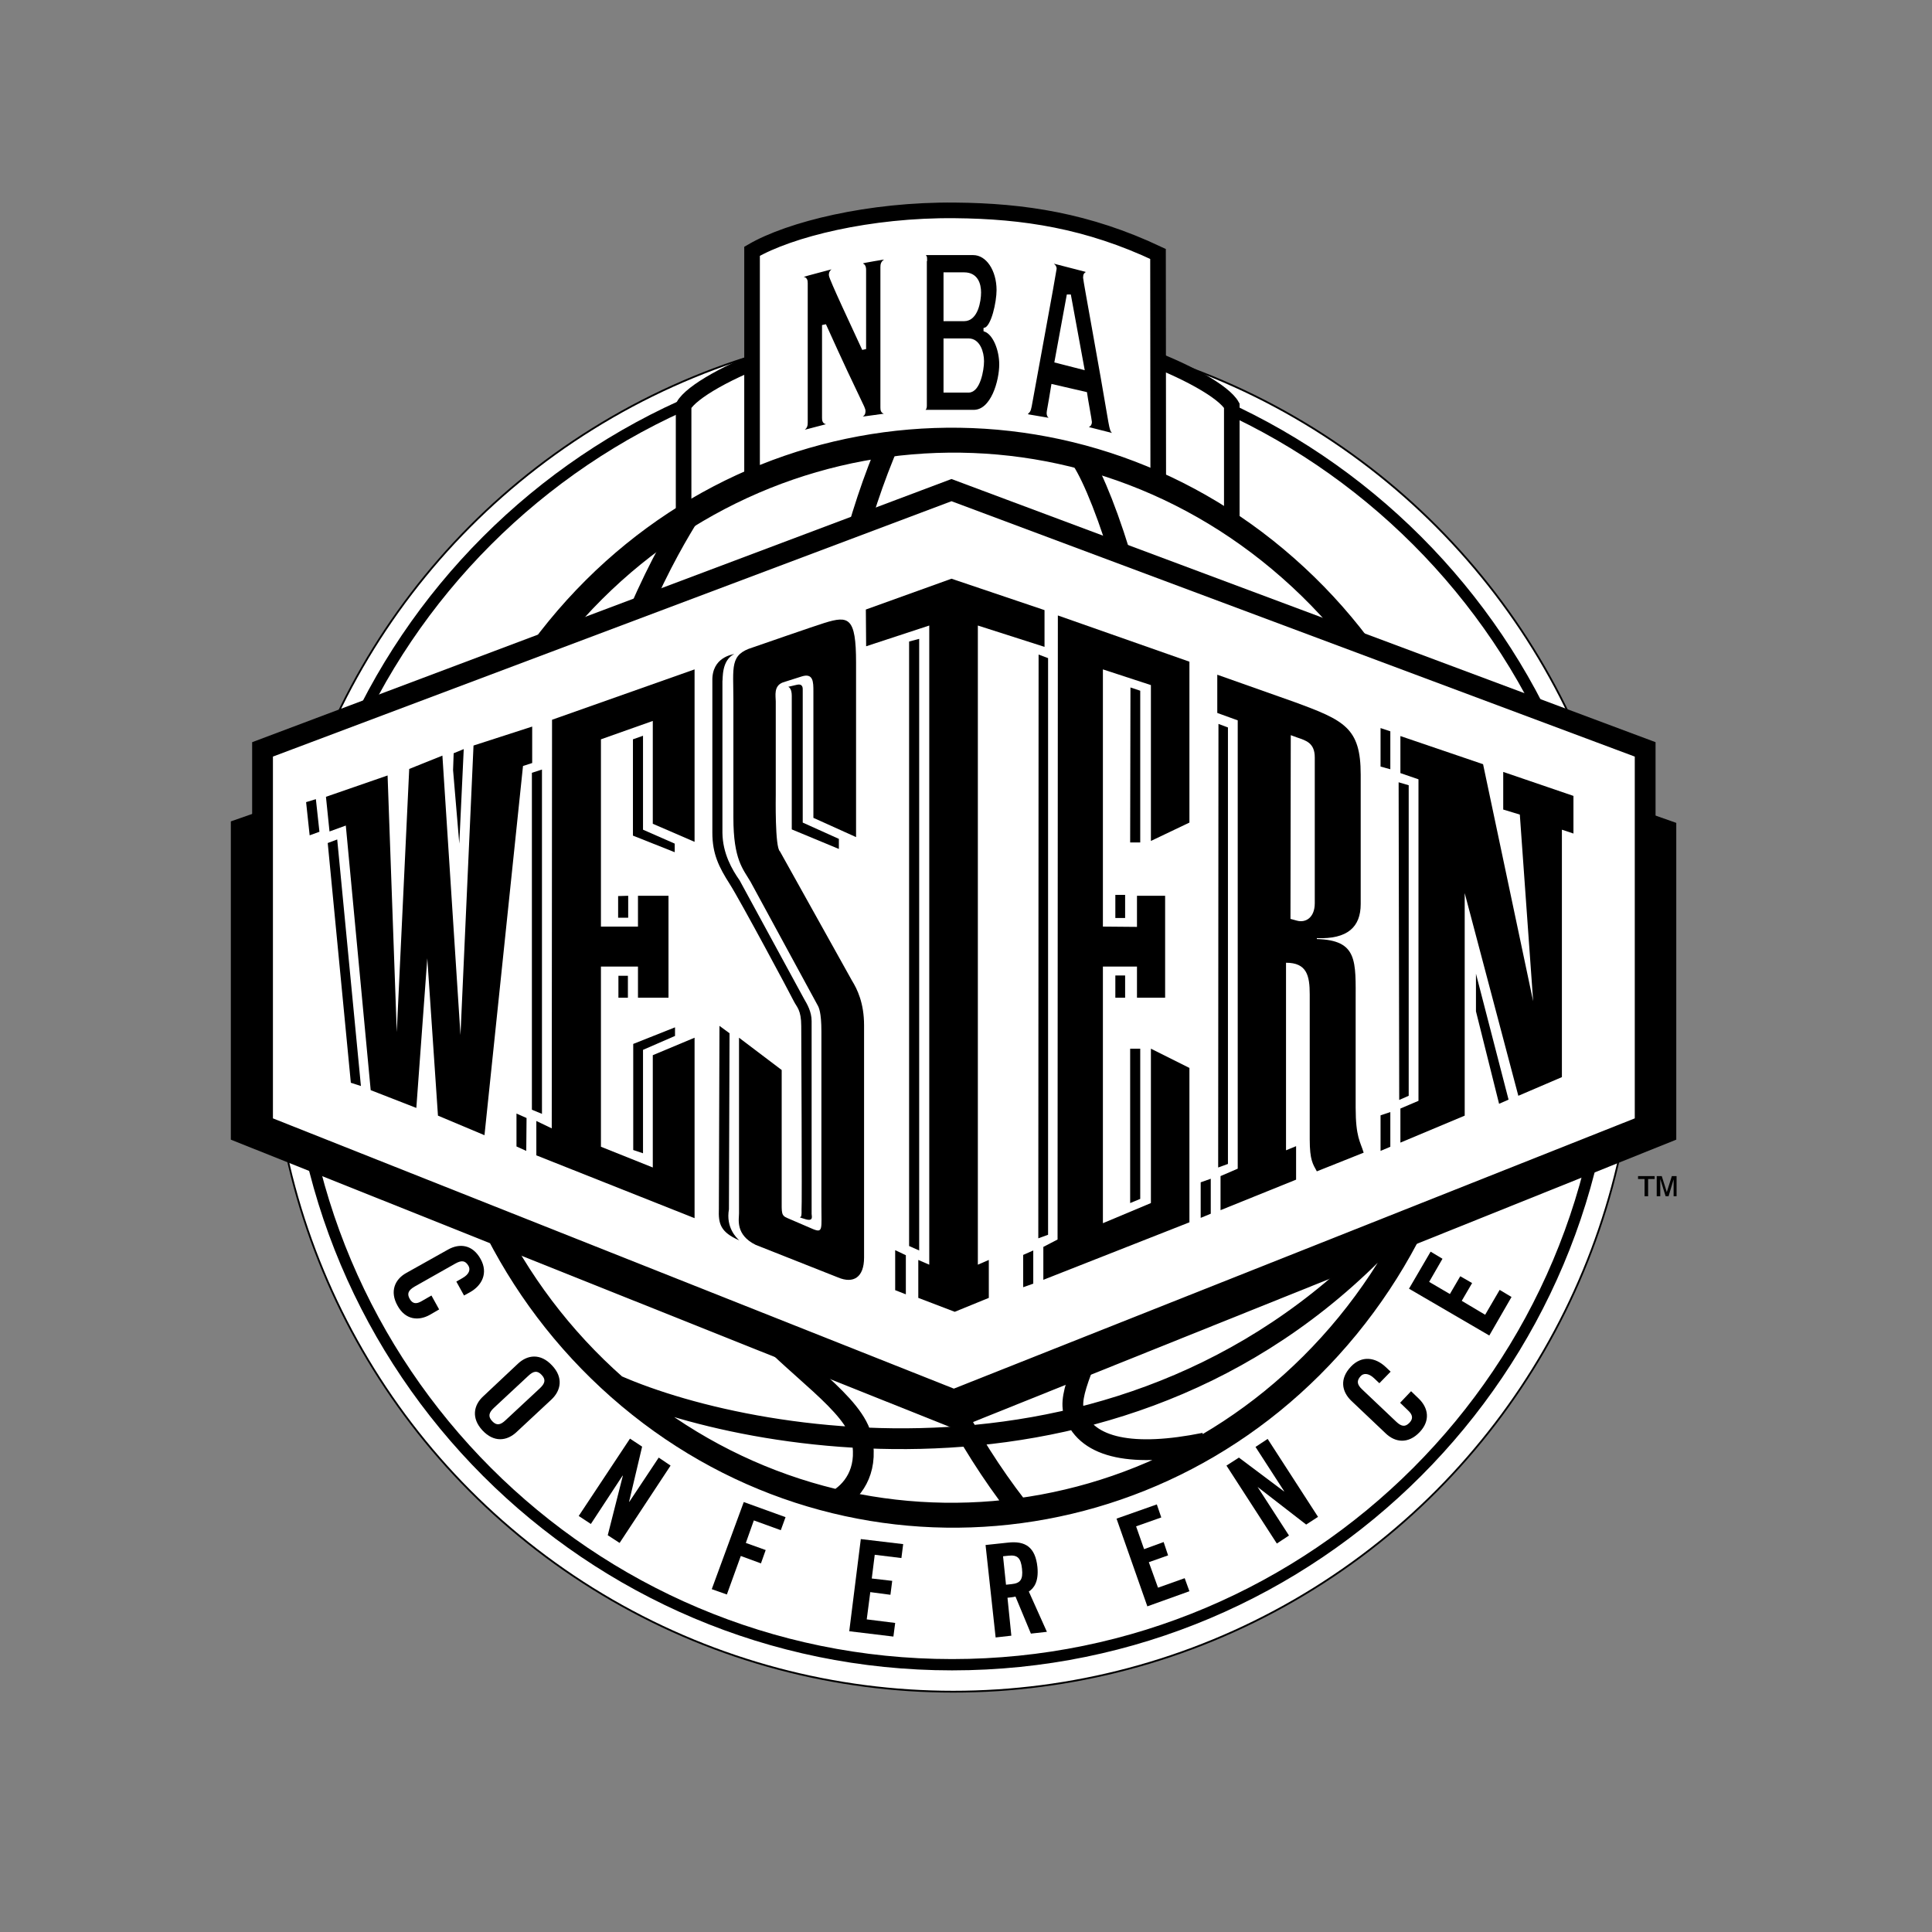 <?xml version="1.0" encoding="utf-8"?>
<!-- Generator: Adobe Illustrator 19.2.1, SVG Export Plug-In . SVG Version: 6.00 Build 0)  -->
<svg version="1.1" id="layer" xmlns="http://www.w3.org/2000/svg" xmlns:xlink="http://www.w3.org/1999/xlink" x="0px" y="0px"
	 viewBox="0 0 652 652" style="enable-background:new 0 0 652 652;" xml:space="preserve">
<rect x="0" y="0" width="652" height="652" fill="#808080" stroke="none"/>
<style type="text/css">
	.st0{fill:#FFFFFF;}
	.st1{fill:none;stroke:#000000;stroke-width:0.612;}
	.st2{fill:none;stroke:#000000;stroke-width:3.813;}
	.st3{fill:none;stroke:#000000;stroke-width:5.258;}
	.st4{fill:none;stroke:#000000;stroke-width:5.274;}
	.st5{fill:none;stroke:#FFFFFF;stroke-width:1.374;}
	.st6{fill:none;stroke:#000000;stroke-width:7.014;}
</style>
<g>
	<path class="st0" d="M321.7,570.9c127.2,0,230.3-103.2,230.3-230.5S448.9,109.9,321.7,109.9S91.4,213.1,91.4,340.4
		S194.5,570.9,321.7,570.9"/>
	<ellipse class="st1" cx="321.7" cy="340.4" rx="230.3" ry="230.5"/>
	<path class="st2" d="M321.3,561.8c122.6,0,222-99.5,222-222.2c0-122.7-99.4-222.2-222-222.2s-222,99.5-222,222.2
		C99.3,462.3,198.7,561.8,321.3,561.8z"/>
	<path class="st0" d="M415.7,136.9c-5.2-9.2-50.1-29.1-92.5-29.1s-87.3,19.9-92.5,29.1v54.8h185L415.7,136.9z"/>
	<path class="st3" d="M415.7,136.9c-5.2-9.2-50.1-29.1-92.5-29.1s-87.3,19.9-92.5,29.1v54.8h185L415.7,136.9z"/>
	<path class="st0" d="M390.8,85.7c-23.7-11.2-45.3-14.5-68.5-14.7c-28.9-0.3-55.8,6.4-68.5,13.8v100.7h137.1L390.8,85.7z"/>
	<path class="st4" d="M390.8,85.7c-23.7-11.2-45.3-14.5-68.5-14.7c-28.9-0.3-55.8,6.4-68.5,13.8v100.7h137.1L390.8,85.7z"/>
	<path d="M299.1,86.8v1.2c-1.2,0.5-1.3,1.3-1.3,2.2v47.3c0,0.9,0.1,1.6,1.3,1.5v1.2l-8.8,1.2v-1.2c0.8-0.2,1.1-0.7,1.1-1.4
		c0-1.3-1.2-2.3-13.3-29.1V141c0,0.9,0.1,1.6,1.3,1.5v1.2l-8.8,2.3v-1.2c1.2-0.5,1.3-1.3,1.3-2.2v-47c0-0.9-0.1-1.6-1.3-1.5v-1.2
		c1.2-0.4,10-2.7,11.1-3v1.2c-1.1,0.4-1.3,1.1-1.3,1.7c0,1.1,8,18,11.2,25V91.1c0-1.2-0.4-1.6-1-1.6v-1.2
		C291.6,88,298.1,86.9,299.1,86.8"/>
	<path class="st5" d="M299.1,86.8v1.2c-1.2,0.5-1.3,1.3-1.3,2.2v47.3c0,0.9,0.1,1.6,1.3,1.5v1.2l-8.8,1.2v-1.2
		c0.8-0.2,1.1-0.7,1.1-1.4c0-1.3-1.2-2.3-13.3-29.1V141c0,0.9,0.1,1.6,1.3,1.5v1.2l-8.8,2.3v-1.2c1.2-0.5,1.3-1.3,1.3-2.2v-47
		c0-0.9-0.1-1.6-1.3-1.5v-1.2c1.2-0.4,10-2.7,11.1-3v1.2c-1.1,0.4-1.3,1.1-1.3,1.7c0,1.1,8,18,11.2,25V91.1c0-1.2-0.4-1.6-1-1.6
		v-1.2C291.6,88,298.1,86.9,299.1,86.8z"/>
	<path d="M319.1,131.8h7.8c3.2,0,4.5-6.9,4.5-9.9c0-3-1.3-7-4.5-7h-7.8V131.8z M319.1,107.7h6.3c4,0,5-6.2,5-9c0-2.8-1-6.1-5-6.1
		h-6.3V107.7z M312.2,87.4c0-0.6-0.1-1.1-1.3-1.2v-0.8h17.5c5,0,8.6,5.7,8.6,12.5c0,4.1-1.8,12.5-4.4,13.3v0.1
		c3.1,1.2,5.3,6.6,5.3,11.7c0,5.5-2.8,16-9.3,16h-17.8v-0.8c1.2-0.1,1.3-0.6,1.3-1.2V87.4z"/>
	<path class="st5" d="M319.1,131.8h7.8c3.2,0,4.5-6.9,4.5-9.9c0-3-1.3-7-4.5-7h-7.8V131.8z M319.1,107.7h6.3c4,0,5-6.2,5-9
		c0-2.8-1-6.1-5-6.1h-6.3V107.7z M312.2,87.4c0-0.6-0.1-1.1-1.3-1.2v-0.8h17.5c5,0,8.6,5.7,8.6,12.5c0,4.1-1.8,12.5-4.4,13.3v0.1
		c3.1,1.2,5.3,6.6,5.3,11.7c0,5.5-2.8,16-9.3,16h-17.8v-0.8c1.2-0.1,1.3-0.6,1.3-1.2V87.4z"/>
	<path d="M356.6,121.8l8.6,2.2l-4.5-24.5L356.6,121.8z M355.4,130.4c-1.2,7.4-1.5,8.4-1.5,9c0,0.6,0.2,1.1,0.8,1.3l-0.2,1.1
		l-8.2-1.4v-1.3c0.6-0.2,0.9-0.5,1.2-2.1c0.4-2.3,8.4-45.7,8.4-46.3c0-0.7-0.5-1.1-0.9-1.3v-1.3l12,3.1v1.3c-0.5,0-0.8,0.1-0.8,1.2
		c0,0.8,5.7,31.6,8.5,48.5c0.5,2.7,0.7,3.4,1.3,3.5v1.3l-9.1-2.3v-1.3c0.7,0.1,0.9-0.4,0.9-1c0-0.4-1.4-8-1.6-9.5L355.4,130.4z"/>
	<path class="st5" d="M356.6,121.8l8.6,2.2l-4.5-24.5L356.6,121.8z M355.4,130.4c-1.2,7.4-1.5,8.4-1.5,9c0,0.6,0.2,1.1,0.8,1.3
		l-0.2,1.1l-8.2-1.4v-1.3c0.6-0.2,0.9-0.5,1.2-2.1c0.4-2.3,8.4-45.7,8.4-46.3c0-0.7-0.5-1.1-0.9-1.3v-1.3l12,3.1v1.3
		c-0.5,0-0.8,0.1-0.8,1.2c0,0.8,5.7,31.6,8.5,48.5c0.5,2.7,0.7,3.4,1.3,3.5v1.3l-9.1-2.3v-1.3c0.7,0.1,0.9-0.4,0.9-1
		c0-0.4-1.4-8-1.6-9.5L355.4,130.4z"/>
	<path class="st0" d="M208.6,468.9c73.6,64.9,184,55.5,246.5-20.8c62.5-76.4,53.5-190.9-20.1-255.7c-73.6-64.9-184-55.5-246.5,20.8
		C126,289.5,135,404,208.6,468.9"/>
	<path class="st6" d="M208.6,468.9c73.6,64.9,184,55.5,246.5-20.8c62.5-76.4,53.5-190.9-20.1-255.7c-73.6-64.9-184-55.5-246.5,20.8
		C126,289.5,135,404,208.6,468.9z"/>
	<path class="st6" d="M363.8,153.4c13.4,15.9,58.5,158.6,13.4,278.1c-10.8,28.6-17.1,39-14.6,45.7c4.3,11.8,20.1,14.6,43.9,9.8
		 M232.7,173.8c-12.2,19.5-87.2,145.4,21,271.1c14.3,16.6,34.9,28.8,37.2,40.9c2.1,11-3.4,17.7-8.8,20.7 M208,467.5
		c48.5,21.3,185.1,44.5,271.7-62.9 M300.4,148.5c-45.1,103.7-24.4,273.2,42.7,359.8 M208,467.5c73.6,64.9,184,55.5,246.5-20.8
		c62.5-76.4,53.5-190.9-20.1-255.7c-73.6-64.9-184-55.5-246.5,20.8C125.4,288.1,134.4,402.6,208,467.5z"/>
	<polygon points="321.6,191.9 565.7,277.7 565.7,384.6 322.4,482.3 77.9,384.6 77.9,277.2 	"/>
	<polygon class="st0" points="321.1,165.4 555.2,252.9 555.2,379.8 321.9,472.4 88.6,379.8 88.6,252.9 	"/>
	<polygon class="st6" points="321.1,165.4 555.2,252.9 555.2,379.8 321.9,472.4 88.6,379.8 88.6,252.9 	"/>
	<polygon points="125.1,367.9 116.7,278.6 111.2,280.6 110,268.9 130.8,261.7 133.9,348.3 138.1,259.5 149.3,255 155.4,349.3 
		159.8,251.6 179.6,245.2 179.6,257.5 176.5,258.5 163.5,383.1 147.8,376.5 144.2,323.4 140.5,373.9 	"/>
	<path d="M282.8,431.1c5.2,2.2,8.8,0,8.8-6.7V346c0-7.5-2.3-12.2-4.1-15.1l-24.3-43.6c-1.7-1.3-1.4-18.5-1.4-19.1v-31.5
		c0-1.8-0.8-5.2,2.4-6.4l6.3-2c4-1.3,4,1.9,4,5v42.7l14.4,6.5v-58.9c0-15.3-2.5-15.9-10.6-13.4c-2.4,0.7-24.3,8.3-24.3,8.3
		c-7.8,2.4-6.5,6.5-6.5,17.8V276c0,14.2,3.3,17.3,5.8,21.6l22.6,41.6c0.4,0.7,1.3,2.3,1.3,8.9V407c0,7.6,0.6,9.2-2.8,7.8l-8.6-3.7
		c-2.2-0.9-2-1.7-2-6.5v-43.5l-14.4-10.9v59.3c0,1.9-1.3,7.2,5.6,10.6L282.8,431.1z"/>
	<path d="M435.5,310.1l2.2,0.6c2.9,0.8,6-1,6-5.9l0-49.2c0-4.9-3-5.7-5.9-6.7l-2.2-0.8L435.5,310.1z M411.9,408.4v-11.5l5.8-2.5
		V243.1l-6.9-2.5v-12.9l26,9.2c16.9,6.2,22.4,8.7,22.4,24.5l0,43.7c0,7.7-4.4,11.9-14.8,11.5v0.3c13.9,0.4,13.1,7.4,13.1,21.4
		l0,35.5c0,10,1.6,11.5,2.7,15.2l-15.8,6.3c-1.3-2.4-2.4-3.7-2.4-10.8l0-48.9c0-6.4-1-10.7-8-10.7l0,63.3l3.4-1.4v11.3L411.9,408.4z
		"/>
	<polygon points="500.5,257.9 517.4,337.9 512.9,274.9 507.3,273.2 507.3,260.5 531,268.6 531,281.3 527.1,280 527.1,363.5 
		512.4,369.8 494.3,301.4 494.3,376.5 472.6,385.6 472.6,374.1 478.7,371.5 478.7,263 472.6,260.9 472.6,248.4 	"/>
	<polygon points="181,389.9 181,378.3 186.2,380.8 186.3,242.9 234.4,225.9 234.4,284.1 220.3,278 220.3,243.3 202.8,249.5 
		202.8,312.7 215.3,312.7 215.3,302.3 225.6,302.3 225.6,336.7 215.3,336.7 215.3,326.2 202.8,326.2 202.8,387 220.3,394 
		220.3,356.1 234.4,350.2 234.4,411.1 	"/>
	<polygon points="372.2,326.2 383.7,326.2 383.7,336.7 393.2,336.7 393.2,302.3 383.7,302.3 383.7,312.8 372.2,312.7 372.2,225.9 
		388.4,231.2 388.4,283.8 401.4,277.6 401.4,223.3 357,207.7 356.9,418.3 352.1,420.8 352.1,431.9 401.4,412.5 401.4,360.4 
		388.4,353.9 388.4,406 372.2,412.8 372.2,326.2 	"/>
	<polygon points="322.2,442.7 309.9,438 309.9,425.2 313.6,426.8 313.6,211.1 292.3,218.1 292.2,205.7 321.1,195.3 352.5,205.9 
		352.5,218.3 330,211.1 330,426.8 333.7,425.2 333.7,438 	"/>
	<polygon points="310.2,215.6 310.2,422 306.8,420.5 306.8,216.5 	"/>
	<polygon points="305.7,423.6 305.7,436.8 302.1,435.4 302.1,421.9 	"/>
	<polygon points="106.6,269.7 107.8,280.7 104.5,281.9 103.3,270.7 	"/>
	<polygon points="110.6,284.5 113.8,283.3 121.8,366.5 118.4,365.4 	"/>
	<polygon points="156.5,252.8 153.1,254.2 152.9,259.9 155,284.7 	"/>
	<polygon points="179.5,260.8 182.9,259.7 182.9,375.9 179.5,374.5 	"/>
	<polygon points="177.7,377.3 174.3,375.8 174.3,386.9 177.6,388.4 	"/>
	<polygon points="213.6,274.9 213.6,249.5 217,248.3 217,280 227.7,284.7 227.7,287.6 213.6,282 	"/>
	<polygon points="212,302.3 212,309.7 208.6,309.7 208.6,302.4 	"/>
	<rect x="208.7" y="329.3" width="3.2" height="7.4"/>
	<polygon points="213.7,352.3 213.7,388.1 217,389.2 217,354.3 227.8,349.6 227.8,346.7 	"/>
	<path d="M267.2,234.8v45.1l15.9,6.6v-3.4l-12.2-5.5V233c0-0.6,0.2-2.4-2-1.9c-2.3,0.5-2.9,0.7-2.9,0.7
		C266.4,231.9,267.2,232.6,267.2,234.8"/>
	<path d="M242.8,346.2l-0.2,61.7c-0.2,5.1,0.5,7.9,6.9,10.7c-0.9-0.8-4.6-4.3-3.5-10.5l0.2-59.4L242.8,346.2z"/>
	<path d="M270.5,408.3c0.2-0.8-0.1-59.2-0.1-62c0-5.5-1.5-6.4-2.5-8.4c-1-2.1-18.2-34.2-21.6-39.5c-3.7-5.8-5.9-10.2-5.9-17.4v-51.2
		c-0.2-8.1,6.9-8.9,7.4-9.1c-4.4,2.2-3.8,8.4-4,9.2v51.2c0.1,6.9,3.2,12.3,5.8,16l21.7,39.9c1.1,1.9,2.6,4.4,2.6,7.6v65.1
		c0,0.7,0.7,2.5-1.9,1.8c-2.9-0.8-1.9-0.8-1.9-0.8S270.6,411,270.5,408.3"/>
	<polygon points="348.7,433.2 345.3,434.4 345.3,423.5 348.7,422 	"/>
	<polygon points="384.8,353.9 384.8,404.6 381.4,406 381.4,353.9 	"/>
	<polygon points="381.4,284.3 381.5,232 384.8,233.1 384.8,284.3 	"/>
	<polygon points="376.4,302 379.7,302 379.7,309.8 376.4,309.8 	"/>
	<polygon points="376.4,329.2 379.7,329.2 379.7,336.7 376.4,336.7 	"/>
	<polygon points="411.2,244.3 414.4,245.5 414.4,392.8 411.1,394 	"/>
	<polygon points="469.2,246.8 469.2,259.6 465.9,258.7 465.9,245.7 	"/>
	<polygon points="475.4,369.8 472.2,371.2 472,264 475.4,265 	"/>
	<polygon points="469.2,375.3 469.2,387 465.9,388.4 465.9,376.4 	"/>
	<polygon points="498.1,328.6 498.1,341.3 505.9,372.5 509.1,371.1 	"/>
	<polygon points="408.6,397.8 408.6,409.6 405.2,411 405.2,399 	"/>
	<polygon points="350.5,220.9 353.7,222.1 353.7,416.7 350.4,417.9 	"/>
	<path d="M154,432.5l2.1-1.2c2.3-1.3,2.7-2.9,2-4.1c-1.1-1.9-2.4-1.9-4.4-0.8l-13.8,7.8c-2,1.2-2.7,2.3-1.6,4.2c1,1.7,2.3,1.7,4,0.7
		l3.3-1.9l2.6,4.7l-3.1,1.8c-3.9,2.2-8.3,1.7-10.9-3c-2.8-4.9-0.9-9,2.9-11.1l14.1-7.9c3.9-2.2,8.3-1.7,11,3.2
		c2.6,4.7,0.5,8.9-3.6,11.2l-2,1.1L154,432.5z"/>
	<path d="M166.7,475.1c-1.7,1.6-2.1,2.9-0.6,4.5c1.5,1.6,2.8,1.3,4.5-0.3l11.6-10.8c1.7-1.6,2.1-2.9,0.6-4.5
		c-1.5-1.6-2.8-1.3-4.5,0.3L166.7,475.1z M174.8,460.2c3.2-3,7.6-3.6,11.5,0.6c3.9,4.1,3,8.5-0.2,11.5l-11.8,11
		c-3.2,3-7.6,3.6-11.5-0.6c-3.8-4.1-3-8.5,0.3-11.5L174.8,460.2z"/>
	<polygon points="195.3,511.6 212.6,485.5 216.7,488.2 212.3,506.8 212.4,506.8 222.3,491.9 226.3,494.6 209.1,520.7 205.1,518.1 
		210.2,498 210.1,498 199.4,514.3 	"/>
	<polygon points="240.2,536.3 251,506.9 265.1,512 263.5,516.4 254.4,513.1 251.7,520.7 258.4,523.1 256.8,527.6 250,525.1 
		245.3,538.1 	"/>
	<polygon points="286.6,550.5 290.5,519.4 304.8,521.1 304.2,525.8 295.2,524.7 294.2,532.7 301.1,533.5 300.5,538.2 293.7,537.3 
		292.5,546.5 302.1,547.7 301.5,552.3 	"/>
	<path d="M339.5,534.8l1.9-0.2c2.9-0.3,3.9-1.5,3.5-5.2c-0.4-3.7-1.6-4.7-4.5-4.4l-1.9,0.2L339.5,534.8z M341.3,552l-5.3,0.6
		l-3.4-31.2l7.5-0.8c6-0.7,9.3,1.6,10,8.2c0.5,5-1.2,7.2-2.9,8.3l6.1,13.6l-5.4,0.6l-5.2-12.5c-0.7,0.2-1.8,0.3-2.7,0.4L341.3,552z"
		/>
	<polygon points="387.2,542.1 376.8,512.5 390.4,507.7 391.9,512.1 383.4,515.1 386.1,522.8 392.7,520.4 394.2,524.9 387.7,527.2 
		390.8,535.8 399.8,532.6 401.4,537 	"/>
	<polygon points="430.9,520.9 413.9,494.6 418.1,491.9 433.3,503.3 433.4,503.3 423.7,488.3 427.8,485.6 444.8,511.9 440.8,514.5 
		424.4,501.8 424.4,501.8 435,518.2 	"/>
	<path d="M465.5,466.8l-1.8-1.7c-1.9-1.8-3.6-1.7-4.5-0.7c-1.5,1.6-1.2,2.9,0.5,4.5l11.5,10.9c1.7,1.6,3,1.9,4.5,0.3
		c1.3-1.4,1-2.7-0.5-4.1l-2.7-2.6l3.7-3.9l2.6,2.5c3.2,3.1,4,7.4,0.3,11.3c-3.9,4.1-8.3,3.5-11.5,0.4L456,472.7
		c-3.2-3.1-4-7.4-0.1-11.5c3.7-3.9,8.3-3.1,11.7,0.1l1.7,1.6L465.5,466.8z"/>
	<polygon points="502.6,450.7 475.5,434.9 482.8,422.4 486.8,424.8 482.3,432.6 489.3,436.7 492.8,430.7 496.8,433 493.3,439 
		501.2,443.7 506.1,435.3 510.1,437.7 	"/>
</g>
<g>
	<path d="M555,403.7v-5.8h-2.2v-1h5.6v1h-2.2v5.8H555z M559.1,403.7v-6.8h1.7l1.7,5.4l1.7-5.4h1.6v6.8h-1V398l-1.7,5.7h-1l-1.8-5.8
		v5.8H559.1z"/>
</g>
</svg>
